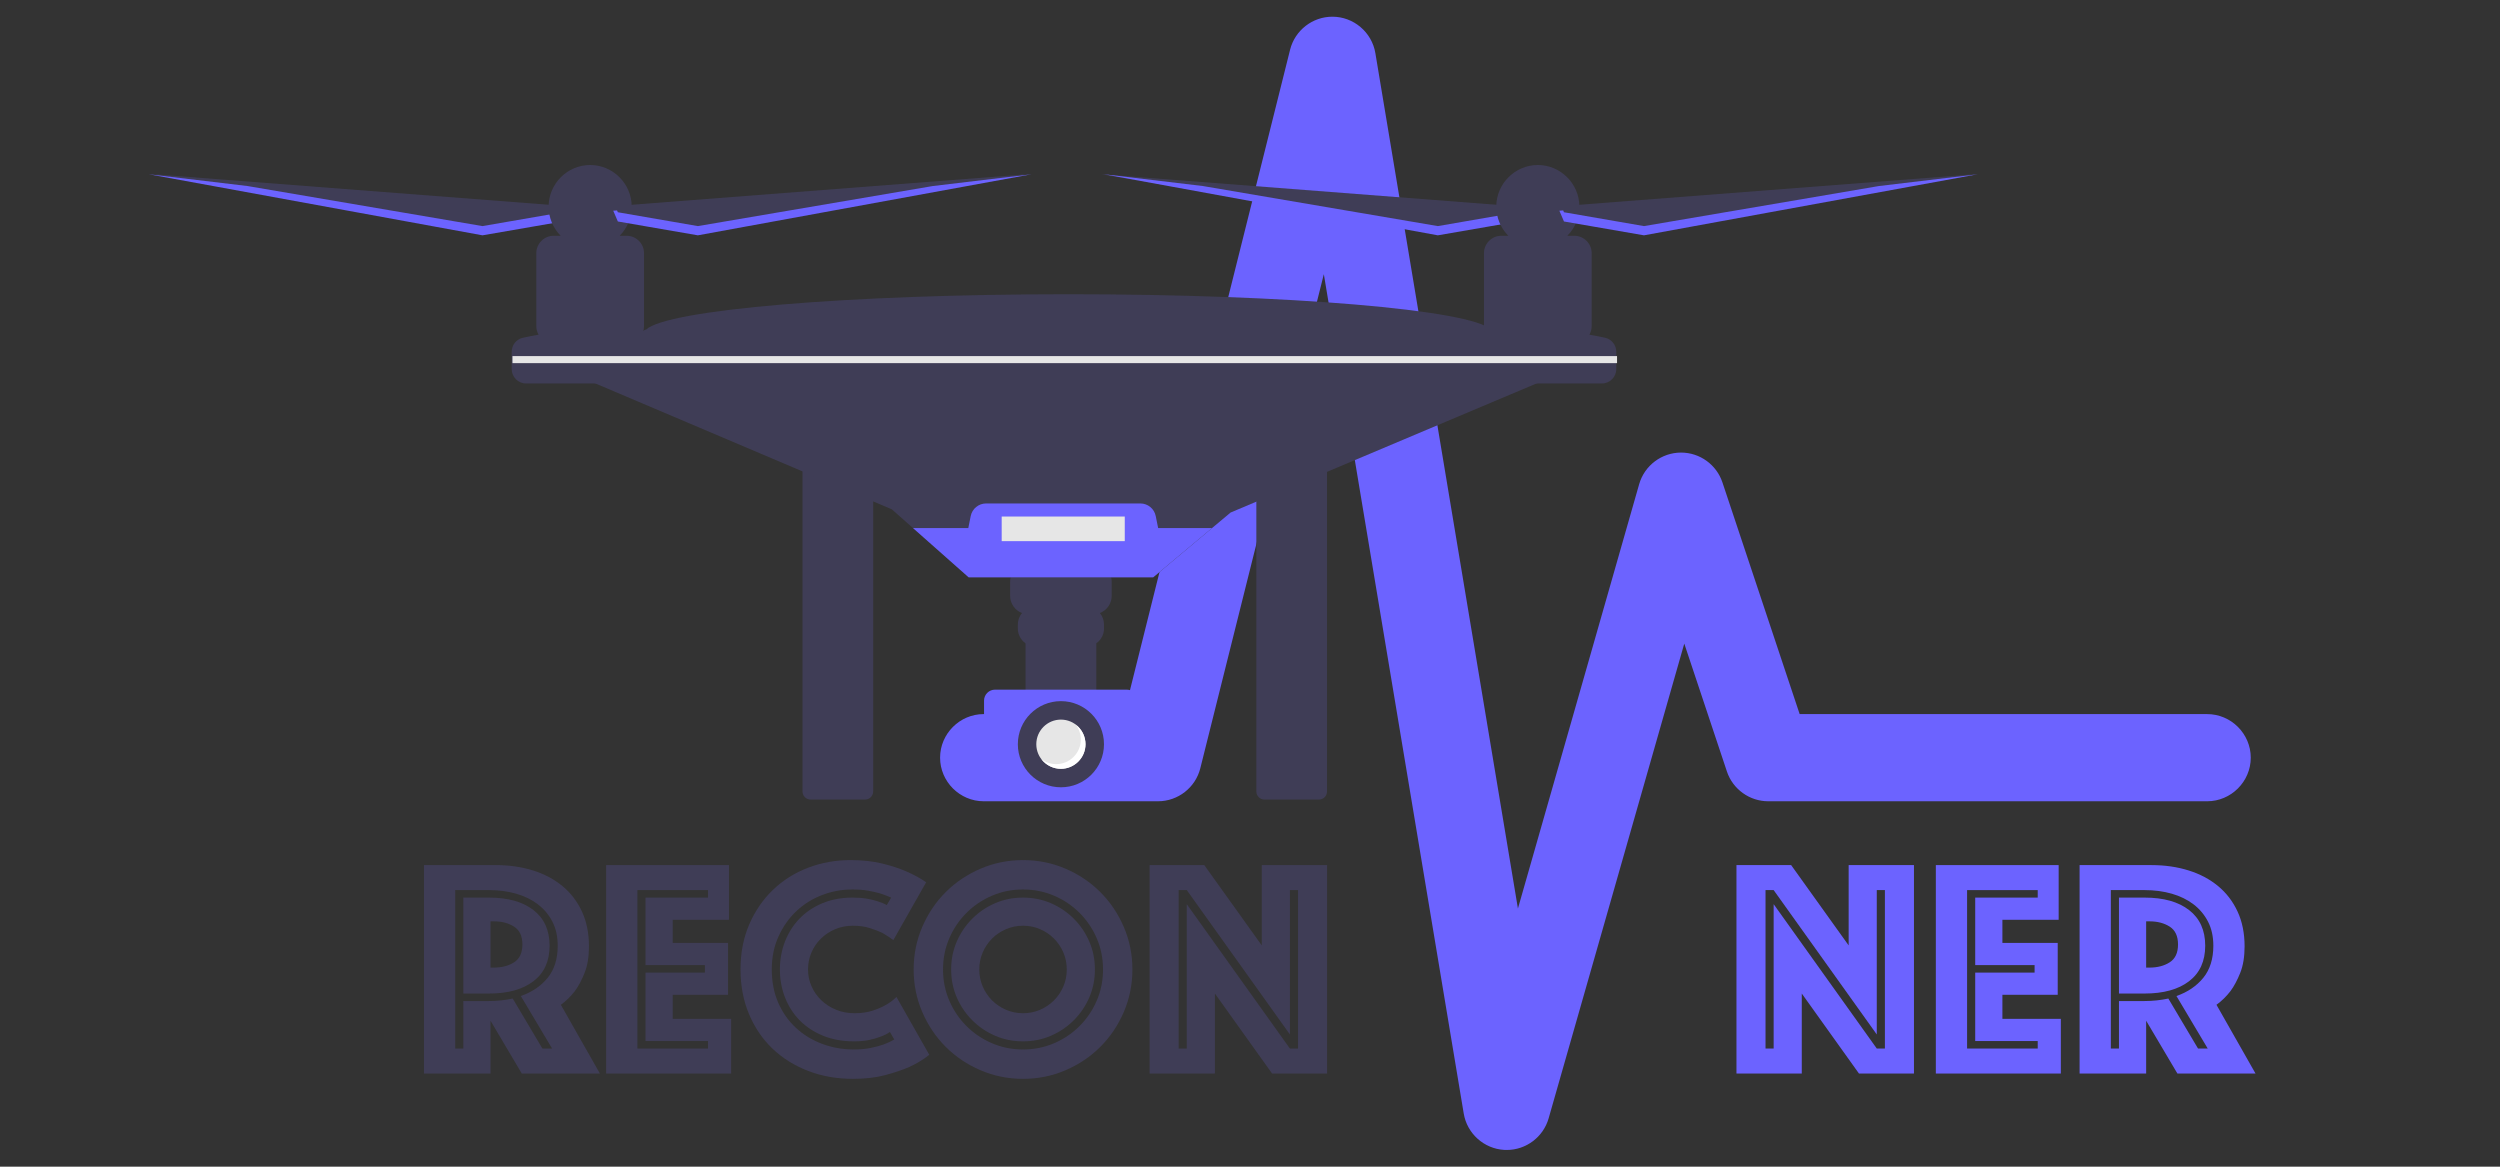 <?xml version="1.0" encoding="UTF-8" standalone="no"?>
<!DOCTYPE svg PUBLIC "-//W3C//DTD SVG 1.1//EN" "http://www.w3.org/Graphics/SVG/1.1/DTD/svg11.dtd">
<svg width="100%" height="100%" viewBox="0 0 1200 560" version="1.1" xmlns="http://www.w3.org/2000/svg" xmlns:xlink="http://www.w3.org/1999/xlink" xml:space="preserve" xmlns:serif="http://www.serif.com/" style="fill-rule:evenodd;clip-rule:evenodd;stroke-linejoin:round;stroke-miterlimit:2;">
    <rect x="0" y="0" width="1200" height="560" fill="#333333" stroke="none"/>
    <g id="recon" transform="matrix(1,0,0,1,-177.693,-116.505)">
        <g id="heartbeat" transform="matrix(1,0,0,1,352.859,-78.935)">
            <path d="M548.071,747.424C547.675,747.424 547.277,747.413 546.878,747.391C537.146,746.84 529.027,739.558 527.424,729.943L460.275,327.043L400.985,564.2C398.664,573.484 390.255,580.049 380.685,580.048L297,580.048C285.523,580.048 276.078,570.603 276.078,559.126C276.078,547.649 285.523,538.204 297,538.204L364.352,538.204L444.076,219.304C446.397,210.022 454.805,203.458 464.373,203.458C474.557,203.458 483.335,210.894 485.01,220.939L553.44,631.517L611.63,427.849C614.188,418.894 622.433,412.675 631.746,412.675C640.729,412.675 648.754,418.459 651.594,426.981L688.67,538.206L884.277,538.206C895.754,538.206 905.199,547.651 905.199,559.128C905.199,570.605 895.754,580.05 884.277,580.05L673.592,580.05C664.61,580.05 656.584,574.265 653.744,565.744L633.286,504.371L568.176,732.25C565.618,741.201 557.38,747.418 548.071,747.424Z" style="fill:rgb(108,99,255);fill-rule:nonzero;"/>
        </g>
        <g id="drone" transform="matrix(1,0,0,1,-113.141,0)">
            <g id="Path_1" transform="matrix(1,0,0,1,200,-223.935)">
                <path d="M479.9,562.186C477.782,562.189 476.04,563.931 476.037,566.049L476.037,720.363C476.04,722.481 477.782,724.223 479.9,724.226L506.1,724.226C508.218,724.223 509.96,722.481 509.963,720.363L509.963,566.049C509.96,563.931 508.218,562.189 506.1,562.186L479.9,562.186Z" style="fill:rgb(63,61,86);fill-rule:nonzero;"/>
            </g>
            <g id="Path_2" transform="matrix(1,0,0,1,200,-223.935)">
                <path d="M697.741,562.186C695.623,562.189 693.881,563.931 693.878,566.049L693.878,720.363C693.881,722.481 695.623,724.223 697.741,724.226L723.941,724.226C726.059,724.223 727.801,722.481 727.804,720.363L727.804,566.049C727.801,563.931 726.059,562.189 723.941,562.186L697.741,562.186Z" style="fill:rgb(63,61,86);fill-rule:nonzero;"/>
            </g>
            <g id="Path_3" transform="matrix(1,0,0,1,356,-50)">
                <path d="M664.127,265.647L463.273,250.14L623.513,277.462L661.913,270.816L664.127,265.647Z" style="fill:rgb(63,61,86);fill-rule:nonzero;"/>
            </g>
            <g id="Path_4" transform="matrix(1,0,0,1,356,-50)">
                <path d="M624.99,275.031L663.39,268.385L663.767,267.505L665.605,267.647L663.39,272.816L624.99,279.462L464.75,250.14L512.237,255.806L624.99,275.031Z" style="fill:rgb(108,99,255);fill-rule:nonzero;"/>
            </g>
            <g id="Path_5" transform="matrix(1,0,0,1,356,-50)">
                <path d="M209.251,265.647L8.4,250.14L168.641,277.462L207.041,270.816L209.251,265.647Z" style="fill:rgb(63,61,86);fill-rule:nonzero;"/>
            </g>
            <g id="Path_6" transform="matrix(1,0,0,1,356,-50)">
                <path d="M166.422,275.031L204.822,268.385L205.2,267.505L207.038,267.647L204.822,272.816L166.422,279.462L6.181,250.14L53.668,255.806L166.422,275.031Z" style="fill:rgb(108,99,255);fill-rule:nonzero;"/>
            </g>
            <g id="Path_7" transform="matrix(1,0,0,1,200,-223.935)">
                <path d="M854.095,520.072L837.111,520.81L681.511,586.457L672.611,593.915L644.381,617.545L555.767,617.545L529.08,593.915L518.934,584.928L369.681,521.548L356.389,520.071L400.7,498.657L400.936,498.657C410.979,489.124 497.952,481.673 603.769,481.673C709.586,481.673 796.56,489.124 806.602,498.657L807.577,498.657L854.095,520.072Z" style="fill:rgb(63,61,86);fill-rule:nonzero;"/>
            </g>
            <g id="Path_8" transform="matrix(1,0,0,1,200,-223.935)">
                <path d="M399.479,499.752C399.794,498.867 399.956,497.934 399.958,496.994L399.958,461.921C399.958,457.363 396.207,453.612 391.649,453.612L388.275,453.612C391.973,449.88 394.05,444.833 394.05,439.579C394.05,428.641 385.05,419.641 374.112,419.641C363.174,419.641 354.174,428.641 354.174,439.579C354.174,444.833 356.251,449.88 359.949,453.612L356.575,453.612C352.017,453.612 348.266,457.363 348.266,461.921L348.266,496.994C348.265,498.432 348.639,499.845 349.351,501.094C346.843,501.534 344.335,502.011 341.828,502.563C338.692,503.264 336.446,506.074 336.452,509.287L336.452,517.62C336.452,521.398 339.561,524.507 343.339,524.507L421.372,524.507L421.372,503.826C414.167,502.011 406.855,500.651 399.479,499.752Z" style="fill:rgb(63,61,86);fill-rule:nonzero;"/>
            </g>
            <g id="Path_9" transform="matrix(1,0,0,1,200,-223.935)">
                <path d="M861.272,502.558C858.764,502.006 856.256,501.529 853.749,501.089C854.461,499.84 854.835,498.427 854.834,496.989L854.834,461.921C854.834,457.363 851.083,453.612 846.525,453.612L843.151,453.612C846.849,449.88 848.926,444.833 848.926,439.579C848.926,428.641 839.926,419.641 828.988,419.641C818.05,419.641 809.05,428.641 809.05,439.579C809.05,444.833 811.127,449.88 814.825,453.612L811.452,453.612C806.894,453.612 803.143,457.363 803.143,461.921L803.143,496.994C803.145,497.934 803.306,498.866 803.621,499.752C796.245,500.651 788.933,502.011 781.728,503.826L781.728,524.5L859.761,524.5C863.539,524.5 866.648,521.391 866.648,517.613L866.648,509.28C866.653,506.068 864.407,503.259 861.272,502.558Z" style="fill:rgb(63,61,86);fill-rule:nonzero;"/>
            </g>
            <g id="Path_10" transform="matrix(1,0,0,1,356,-50)">
                <path d="M681.85,265.647L882.7,250.14L722.46,277.462L684.06,270.816L681.85,265.647Z" style="fill:rgb(63,61,86);fill-rule:nonzero;"/>
            </g>
            <g id="Path_11" transform="matrix(1,0,0,1,200,-223.935)">
                <path d="M615.653,610.9L584.494,610.9C579.672,610.9 575.705,614.867 575.705,619.689L575.705,626.48C575.707,630.125 577.977,633.406 581.387,634.693C580.099,636.239 579.394,638.19 579.397,640.202L579.397,642.15C579.397,644.967 580.778,647.612 583.091,649.221L583.091,675.144L617.059,675.144L617.059,649.219C619.371,647.61 620.752,644.965 620.751,642.149L620.751,640.2C620.754,638.188 620.049,636.237 618.761,634.691C622.171,633.404 624.441,630.123 624.443,626.478L624.443,619.687C624.443,614.865 620.476,610.898 615.654,610.898C615.654,610.898 615.653,610.898 615.653,610.898L615.653,610.9Z" style="fill:rgb(63,61,86);fill-rule:nonzero;"/>
            </g>
            <g id="Path_12" transform="matrix(1,0,0,1,200,-223.935)">
                <path d="M568.408,671.475C565.539,671.478 563.179,673.838 563.175,676.707L563.175,718.624C563.178,721.493 565.539,723.854 568.408,723.857L631.74,723.857C634.609,723.853 636.969,721.493 636.972,718.624L636.972,676.707C636.968,673.838 634.609,671.479 631.74,671.475L568.408,671.475Z" style="fill:rgb(108,99,255);fill-rule:nonzero;"/>
            </g>
            <g id="Path_13" transform="matrix(1,0,0,1,200,-223.935)">
                <path d="M672.61,593.915L644.38,617.545L555.767,617.545L529.08,593.915L555.619,593.915L556.778,588.133C557.475,584.639 560.57,582.1 564.133,582.1L638.228,582.1C641.791,582.1 644.886,584.639 645.583,588.133L646.742,593.915L672.61,593.915Z" style="fill:rgb(108,99,255);fill-rule:nonzero;"/>
            </g>
            <g id="Ellipse_1" transform="matrix(1,0,0,1,779.397,453.054)">
                <circle cx="20.676" cy="20.676" r="20.676" style="fill:rgb(63,61,86);"/>
            </g>
            <g id="Ellipse_2" transform="matrix(1,0,0,1,788.258,461.915)">
                <circle cx="11.815" cy="11.815" r="11.815" style="fill:rgb(230,230,230);"/>
            </g>
            <g id="Path_14" transform="matrix(1,0,0,1,200,-223.935)">
                <path d="M607.215,688.269C608.782,690.324 609.631,692.838 609.631,695.423C609.631,701.896 604.304,707.223 597.831,707.223C595.246,707.223 592.732,706.374 590.677,704.807C592.907,707.733 596.382,709.453 600.061,709.453C606.534,709.453 611.861,704.126 611.861,697.653C611.861,693.974 610.141,690.499 607.215,688.269Z" style="fill:white;fill-rule:nonzero;"/>
            </g>
            <g id="Rectangle_1" transform="matrix(1,0,0,1,536.821,287.43)">
                <rect x="0" y="0" width="530.196" height="3.382" style="fill:rgb(230,230,230);"/>
            </g>
            <g id="Path_15" transform="matrix(1,0,0,1,356,-50)">
                <path d="M723.941,275.031L685.541,268.385L685.164,267.505L683.326,267.647L685.541,272.816L723.941,279.462L884.181,250.14L836.694,255.806L723.941,275.031Z" style="fill:rgb(108,99,255);fill-rule:nonzero;"/>
            </g>
            <g id="Path_16" transform="matrix(1,0,0,1,356,-50)">
                <path d="M226.973,265.647L427.828,250.14L267.587,277.462L229.187,270.816L226.973,265.647Z" style="fill:rgb(63,61,86);fill-rule:nonzero;"/>
            </g>
            <g id="Path_17" transform="matrix(1,0,0,1,356,-50)">
                <path d="M269.8,275.031L231.4,268.385L231.023,267.505L229.185,267.647L231.4,272.816L269.8,279.462L430.04,250.14L382.553,255.806L269.8,275.031Z" style="fill:rgb(108,99,255);fill-rule:nonzero;"/>
            </g>
            <g id="Rectangle_2" transform="matrix(1,0,0,1,771.644,364.442)">
                <rect x="0" y="0" width="59.075" height="11.815" style="fill:rgb(230,230,230);"/>
            </g>
        </g>
        <g transform="matrix(1,0,0,1,249.407,24.333)">
            <path d="M162.989,572.669C166.889,572.669 170.689,572.269 174.389,571.469L188.639,595.469L193.289,595.469L178.289,570.269C183.689,568.369 187.989,565.444 191.189,561.494C194.389,557.544 195.989,552.419 195.989,546.119C195.989,541.719 195.139,537.869 193.439,534.569C191.739,531.269 189.414,528.494 186.464,526.244C183.514,523.994 180.039,522.294 176.039,521.144C172.039,519.994 167.689,519.419 162.989,519.419L146.789,519.419L146.789,595.469L150.689,595.469L150.689,572.669L162.989,572.669ZM150.689,569.069L150.689,523.019L162.989,523.019C172.089,523.019 179.214,525.019 184.364,529.019C189.514,533.019 192.089,538.719 192.089,546.119C192.089,553.519 189.514,559.194 184.364,563.144C179.214,567.094 172.089,569.069 162.989,569.069L150.689,569.069ZM131.789,507.419L166.289,507.419C172.689,507.419 178.614,508.269 184.064,509.969C189.514,511.669 194.239,514.169 198.239,517.469C202.239,520.769 205.364,524.844 207.614,529.694C209.864,534.544 210.989,540.119 210.989,546.419C210.989,551.419 210.289,555.669 208.889,559.169C207.489,562.669 205.939,565.569 204.239,567.869C202.239,570.469 199.989,572.669 197.489,574.469L216.239,607.469L178.739,607.469L163.739,582.119L163.739,607.469L131.789,607.469L131.789,507.419ZM163.739,556.619L165.389,556.619C169.189,556.619 172.414,555.769 175.064,554.069C177.714,552.369 179.039,549.519 179.039,545.519C179.039,541.519 177.714,538.669 175.064,536.969C172.414,535.269 169.189,534.419 165.389,534.419L163.739,534.419L163.739,556.619Z" style="fill:rgb(63,61,86);fill-rule:nonzero;"/>
            <path d="M219.239,507.419L278.189,507.419L278.189,533.669L251.189,533.669L251.189,544.769L277.739,544.769L277.739,569.669L251.189,569.669L251.189,581.219L279.239,581.219L279.239,607.469L219.239,607.469L219.239,507.419ZM268.139,595.469L268.139,591.869L238.139,591.869L238.139,559.019L266.639,559.019L266.639,555.419L238.139,555.419L238.139,523.019L268.139,523.019L268.139,519.419L234.239,519.419L234.239,595.469L268.139,595.469Z" style="fill:rgb(63,61,86);fill-rule:nonzero;"/>
            <path d="M302.639,557.519C302.639,552.719 303.464,548.219 305.114,544.019C306.764,539.819 309.089,536.169 312.089,533.069C315.089,529.969 318.739,527.519 323.039,525.719C327.339,523.919 332.139,523.019 337.439,523.019C340.039,523.019 342.364,523.194 344.414,523.544C346.464,523.894 348.189,524.319 349.589,524.819C351.289,525.319 352.739,525.919 353.939,526.619L356.039,523.019C354.439,522.319 352.739,521.669 350.939,521.069C349.239,520.569 347.289,520.119 345.089,519.719C342.889,519.319 340.339,519.119 337.439,519.119C332.339,519.119 327.464,520.019 322.814,521.819C318.164,523.619 314.064,526.194 310.514,529.544C306.964,532.894 304.114,536.944 301.964,541.694C299.814,546.444 298.739,551.719 298.739,557.519C298.739,563.419 299.764,568.719 301.814,573.419C303.864,578.119 306.689,582.144 310.289,585.494C313.889,588.844 318.089,591.419 322.889,593.219C327.689,595.019 332.789,595.919 338.189,595.919C341.189,595.919 343.889,595.669 346.289,595.169C348.689,594.669 350.739,594.119 352.439,593.519C354.339,592.819 356.039,592.019 357.539,591.119L355.439,587.519C354.139,588.419 352.639,589.169 350.939,589.769C349.439,590.369 347.639,590.894 345.539,591.344C343.439,591.794 340.989,592.019 338.189,592.019C332.689,592.019 327.739,591.119 323.339,589.319C318.939,587.519 315.214,585.069 312.164,581.969C309.114,578.869 306.764,575.219 305.114,571.019C303.464,566.819 302.639,562.319 302.639,557.519ZM283.739,557.519C283.739,549.519 285.139,542.294 287.939,535.844C290.739,529.394 294.539,523.869 299.339,519.269C304.139,514.669 309.739,511.144 316.139,508.694C322.539,506.244 329.339,505.019 336.539,505.019C342.239,505.019 347.314,505.569 351.764,506.669C356.214,507.769 360.039,509.019 363.239,510.419C366.939,512.019 370.139,513.769 372.839,515.669L357.089,543.419C355.489,542.219 353.739,541.069 351.839,539.969C350.139,539.169 348.114,538.394 345.764,537.644C343.414,536.894 340.739,536.519 337.739,536.519C334.639,536.519 331.789,537.069 329.189,538.169C326.589,539.269 324.314,540.769 322.364,542.669C320.414,544.569 318.889,546.794 317.789,549.344C316.689,551.894 316.139,554.619 316.139,557.519C316.139,560.419 316.714,563.144 317.864,565.694C319.014,568.244 320.589,570.469 322.589,572.369C324.589,574.269 326.939,575.769 329.639,576.869C332.339,577.969 335.289,578.519 338.489,578.519C341.689,578.519 344.539,578.119 347.039,577.319C349.539,576.519 351.639,575.619 353.339,574.619C355.339,573.519 357.089,572.219 358.589,570.719L374.339,598.469C371.639,600.669 368.439,602.619 364.739,604.319C361.539,605.719 357.689,607.019 353.189,608.219C348.689,609.419 343.539,610.019 337.739,610.019C329.939,610.019 322.739,608.744 316.139,606.194C309.539,603.644 303.839,600.069 299.039,595.469C294.239,590.869 290.489,585.344 287.789,578.894C285.089,572.444 283.739,565.319 283.739,557.519Z" style="fill:rgb(63,61,86);fill-rule:nonzero;"/>
            <path d="M366.839,557.519C366.839,550.319 368.214,543.519 370.964,537.119C373.714,530.719 377.464,525.144 382.214,520.394C386.964,515.644 392.539,511.894 398.939,509.144C405.339,506.394 412.139,505.019 419.339,505.019C426.539,505.019 433.339,506.394 439.739,509.144C446.139,511.894 451.714,515.644 456.464,520.394C461.214,525.144 464.964,530.719 467.714,537.119C470.464,543.519 471.839,550.319 471.839,557.519C471.839,564.719 470.464,571.519 467.714,577.919C464.964,584.319 461.214,589.894 456.464,594.644C451.714,599.394 446.139,603.144 439.739,605.894C433.339,608.644 426.539,610.019 419.339,610.019C412.139,610.019 405.339,608.644 398.939,605.894C392.539,603.144 386.964,599.394 382.214,594.644C377.464,589.894 373.714,584.319 370.964,577.919C368.214,571.519 366.839,564.719 366.839,557.519ZM380.939,557.519C380.939,562.819 381.939,567.794 383.939,572.444C385.939,577.094 388.689,581.169 392.189,584.669C395.689,588.169 399.764,590.919 404.414,592.919C409.064,594.919 414.039,595.919 419.339,595.919C424.639,595.919 429.614,594.919 434.264,592.919C438.914,590.919 442.989,588.169 446.489,584.669C449.989,581.169 452.739,577.094 454.739,572.444C456.739,567.794 457.739,562.819 457.739,557.519C457.739,552.219 456.739,547.244 454.739,542.594C452.739,537.944 449.989,533.869 446.489,530.369C442.989,526.869 438.914,524.119 434.264,522.119C429.614,520.119 424.639,519.119 419.339,519.119C414.039,519.119 409.064,520.119 404.414,522.119C399.764,524.119 395.689,526.869 392.189,530.369C388.689,533.869 385.939,537.944 383.939,542.594C381.939,547.244 380.939,552.219 380.939,557.519ZM398.339,557.519C398.339,560.419 398.889,563.144 399.989,565.694C401.089,568.244 402.589,570.469 404.489,572.369C406.389,574.269 408.614,575.769 411.164,576.869C413.714,577.969 416.439,578.519 419.339,578.519C422.239,578.519 424.964,577.969 427.514,576.869C430.064,575.769 432.289,574.269 434.189,572.369C436.089,570.469 437.589,568.244 438.689,565.694C439.789,563.144 440.339,560.419 440.339,557.519C440.339,554.619 439.789,551.894 438.689,549.344C437.589,546.794 436.089,544.569 434.189,542.669C432.289,540.769 430.064,539.269 427.514,538.169C424.964,537.069 422.239,536.519 419.339,536.519C416.439,536.519 413.714,537.069 411.164,538.169C408.614,539.269 406.389,540.769 404.489,542.669C402.589,544.569 401.089,546.794 399.989,549.344C398.889,551.894 398.339,554.619 398.339,557.519ZM419.339,592.019C414.539,592.019 410.064,591.119 405.914,589.319C401.764,587.519 398.114,585.044 394.964,581.894C391.814,578.744 389.339,575.094 387.539,570.944C385.739,566.794 384.839,562.319 384.839,557.519C384.839,552.719 385.739,548.244 387.539,544.094C389.339,539.944 391.814,536.294 394.964,533.144C398.114,529.994 401.764,527.519 405.914,525.719C410.064,523.919 414.539,523.019 419.339,523.019C424.139,523.019 428.614,523.919 432.764,525.719C436.914,527.519 440.564,529.994 443.714,533.144C446.864,536.294 449.339,539.944 451.139,544.094C452.939,548.244 453.839,552.719 453.839,557.519C453.839,562.319 452.939,566.794 451.139,570.944C449.339,575.094 446.864,578.744 443.714,581.894C440.564,585.044 436.914,587.519 432.764,589.319C428.614,591.119 424.139,592.019 419.339,592.019Z" style="fill:rgb(63,61,86);fill-rule:nonzero;"/>
            <path d="M480.089,507.419L506.339,507.419L533.939,545.969L533.939,507.419L565.289,507.419L565.289,607.469L538.889,607.469L511.439,569.069L511.439,607.469L480.089,607.469L480.089,507.419ZM497.939,595.469L497.939,526.169L547.439,595.469L551.339,595.469L551.339,519.419L547.439,519.419L547.439,588.719L497.939,519.419L494.039,519.419L494.039,595.469L497.939,595.469Z" style="fill:rgb(63,61,86);fill-rule:nonzero;"/>
            <path d="M761.789,507.419L788.039,507.419L815.639,545.969L815.639,507.419L846.989,507.419L846.989,607.469L820.589,607.469L793.139,569.069L793.139,607.469L761.789,607.469L761.789,507.419ZM779.639,595.469L779.639,526.169L829.139,595.469L833.039,595.469L833.039,519.419L829.139,519.419L829.139,588.719L779.639,519.419L775.739,519.419L775.739,595.469L779.639,595.469Z" style="fill:rgb(108,99,255);fill-rule:nonzero;"/>
            <path d="M857.489,507.419L916.439,507.419L916.439,533.669L889.439,533.669L889.439,544.769L915.989,544.769L915.989,569.669L889.439,569.669L889.439,581.219L917.489,581.219L917.489,607.469L857.489,607.469L857.489,507.419ZM906.389,595.469L906.389,591.869L876.389,591.869L876.389,559.019L904.889,559.019L904.889,555.419L876.389,555.419L876.389,523.019L906.389,523.019L906.389,519.419L872.489,519.419L872.489,595.469L906.389,595.469Z" style="fill:rgb(108,99,255);fill-rule:nonzero;"/>
            <path d="M957.689,572.669C961.589,572.669 965.389,572.269 969.089,571.469L983.339,595.469L987.989,595.469L972.989,570.269C978.389,568.369 982.689,565.444 985.889,561.494C989.089,557.544 990.689,552.419 990.689,546.119C990.689,541.719 989.839,537.869 988.139,534.569C986.439,531.269 984.114,528.494 981.164,526.244C978.214,523.994 974.739,522.294 970.739,521.144C966.739,519.994 962.389,519.419 957.689,519.419L941.489,519.419L941.489,595.469L945.389,595.469L945.389,572.669L957.689,572.669ZM945.389,569.069L945.389,523.019L957.689,523.019C966.789,523.019 973.914,525.019 979.064,529.019C984.214,533.019 986.789,538.719 986.789,546.119C986.789,553.519 984.214,559.194 979.064,563.144C973.914,567.094 966.789,569.069 957.689,569.069L945.389,569.069ZM926.489,507.419L960.989,507.419C967.389,507.419 973.314,508.269 978.764,509.969C984.214,511.669 988.939,514.169 992.939,517.469C996.939,520.769 1000.06,524.844 1002.31,529.694C1004.56,534.544 1005.69,540.119 1005.69,546.419C1005.69,551.419 1004.99,555.669 1003.59,559.169C1002.19,562.669 1000.64,565.569 998.939,567.869C996.939,570.469 994.689,572.669 992.189,574.469L1010.94,607.469L973.439,607.469L958.439,582.119L958.439,607.469L926.489,607.469L926.489,507.419ZM958.439,556.619L960.089,556.619C963.889,556.619 967.114,555.769 969.764,554.069C972.414,552.369 973.739,549.519 973.739,545.519C973.739,541.519 972.414,538.669 969.764,536.969C967.114,535.269 963.889,534.419 960.089,534.419L958.439,534.419L958.439,556.619Z" style="fill:rgb(108,99,255);fill-rule:nonzero;"/>
        </g>
    </g>
</svg>
